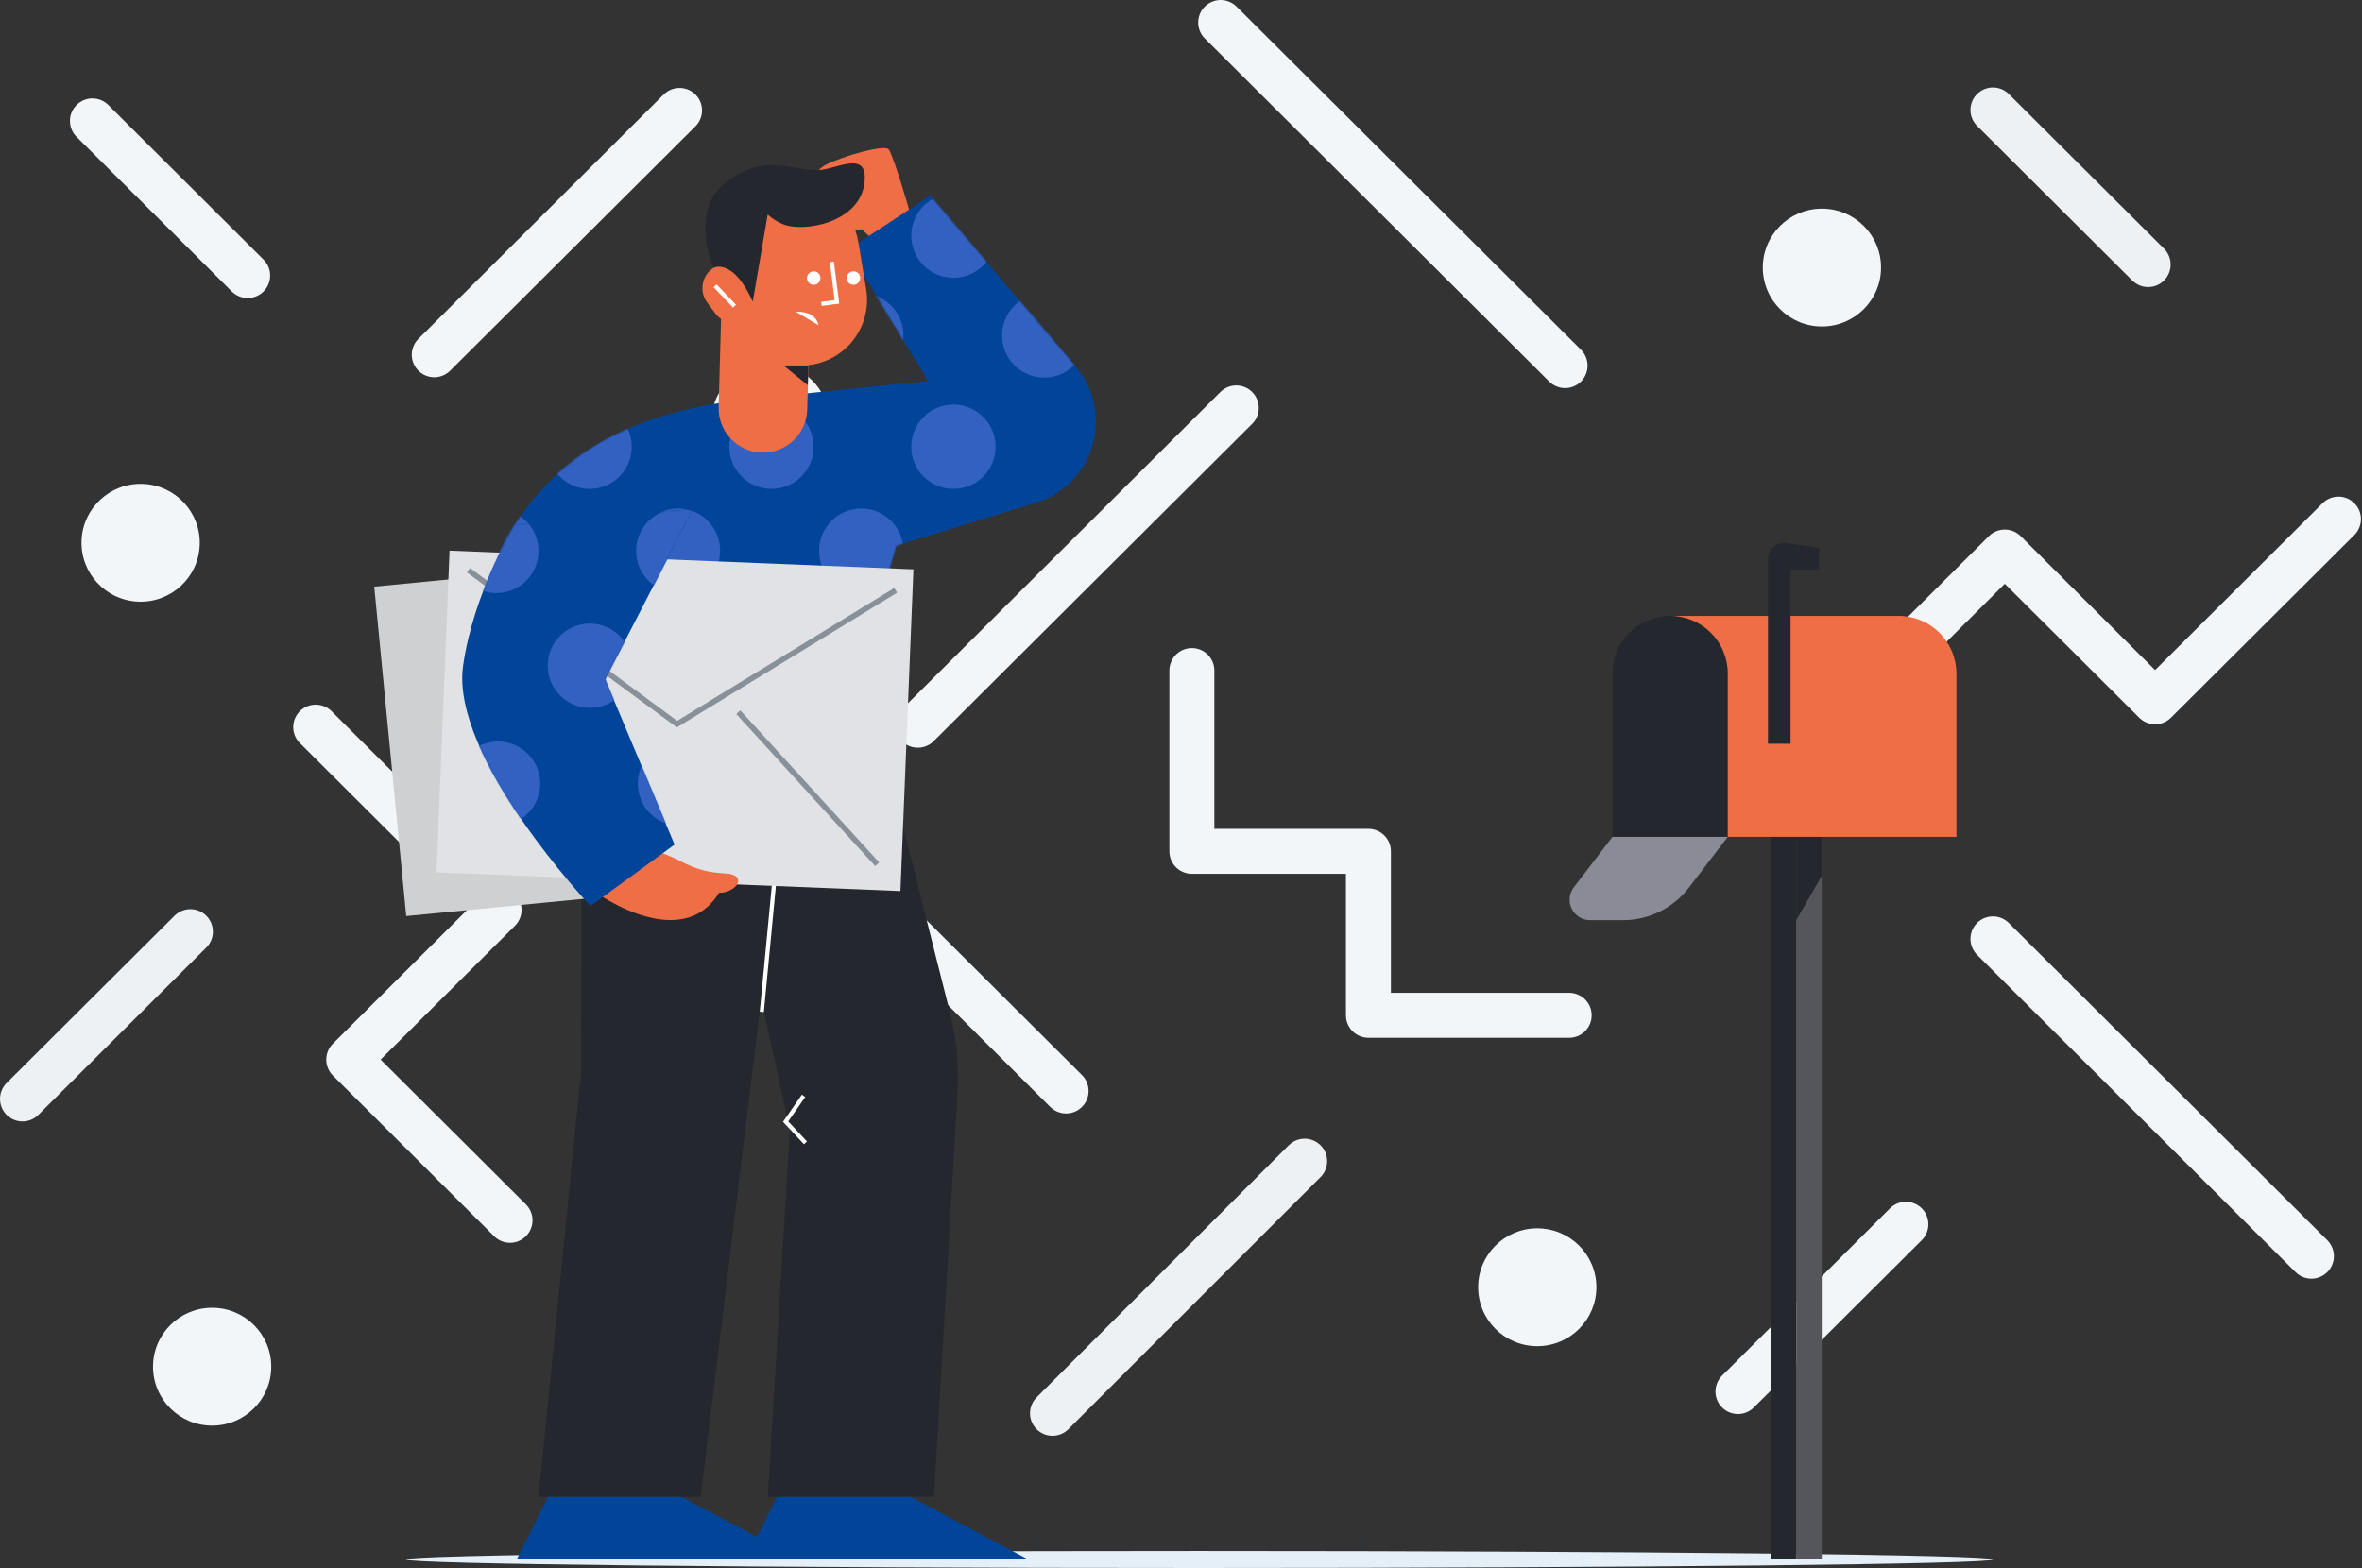 <svg width="1733" height="1151" viewBox="0 0 1733 1151" fill="none" xmlns="http://www.w3.org/2000/svg">
<rect x="0" y="0" width="1733" height="1151" fill="#333333" stroke="none"/>
<path d="M1715.73 380.95L1581.2 515.03L1470.91 405.12L1352.59 523.04" stroke="#F2F6F9" stroke-width="33" stroke-linecap="round" stroke-linejoin="round"/>
<path d="M1462.22 689.01L1695.88 921.87" stroke="#F2F6F9" stroke-width="33" stroke-linecap="round" stroke-linejoin="round"/>
<path d="M1275.14 1021.23L1398.34 898.45" stroke="#F2F6F9" stroke-width="33" stroke-linecap="round" stroke-linejoin="round"/>
<path d="M16.5 806.49L139.7 683.71" stroke="#EDF1F4" stroke-width="33" stroke-linecap="round" stroke-linejoin="round"/>
<path d="M318.63 260.36L498.58 81.02" stroke="#F2F6F9" stroke-width="33" stroke-linecap="round" stroke-linejoin="round"/>
<path d="M1151.3 745.1H1004.01V624.76H874.47V492.1" stroke="#F2F6F9" stroke-width="33" stroke-linecap="round" stroke-linejoin="round"/>
<path d="M231.63 533.63L366.16 667.71L255.88 777.62L374.2 895.54" stroke="#F2F6F9" stroke-width="33" stroke-linecap="round" stroke-linejoin="round"/>
<path d="M673.39 532.23L907.05 299.37" stroke="#F2F6F9" stroke-width="33" stroke-linecap="round" stroke-linejoin="round"/>
<path d="M772.21 1037.18L957.23 852.16" stroke="#EDF1F4" stroke-width="33" stroke-linecap="round" stroke-linejoin="round"/>
<path d="M782.19 800.66L658.99 677.87" stroke="#F2F6F9" stroke-width="33" stroke-linecap="round" stroke-linejoin="round"/>
<path d="M1576.09 194.16L1462.22 80.67" stroke="#EDF1F4" stroke-width="33" stroke-linecap="round" stroke-linejoin="round"/>
<path d="M181.7 202.21L67.82 88.72" stroke="#F2F6F9" stroke-width="33" stroke-linecap="round" stroke-linejoin="round"/>
<path d="M1148.3 268.33L895.61 16.5" stroke="#F2F6F9" stroke-width="33" stroke-linecap="round" stroke-linejoin="round"/>
<path d="M146.524 400.077C147.487 376.215 128.861 356.089 104.922 355.123C80.984 354.158 60.797 372.718 59.834 396.58C58.872 420.441 77.498 440.567 101.437 441.533C125.375 442.499 145.562 423.938 146.524 400.077Z" fill="#F2F6F9"/>
<path d="M1336.74 239.59C1360.7 239.59 1380.12 220.231 1380.12 196.35C1380.12 172.469 1360.7 153.11 1336.74 153.11C1312.78 153.11 1293.36 172.469 1293.36 196.35C1293.36 220.231 1312.78 239.59 1336.74 239.59Z" fill="#F2F6F9"/>
<path d="M155.64 1046.22C179.598 1046.22 199.02 1026.86 199.02 1002.98C199.02 979.099 179.598 959.74 155.64 959.74C131.682 959.74 112.26 979.099 112.26 1002.98C112.26 1026.86 131.682 1046.22 155.64 1046.22Z" fill="#F2F6F9"/>
<path d="M1127.89 987.91C1151.85 987.91 1171.27 968.551 1171.27 944.67C1171.27 920.789 1151.85 901.43 1127.89 901.43C1103.93 901.43 1084.51 920.789 1084.51 944.67C1084.51 968.551 1103.93 987.91 1127.89 987.91Z" fill="#F2F6F9"/>
<path d="M565.24 353.01C589.198 353.01 608.62 333.651 608.62 309.77C608.62 285.889 589.198 266.53 565.24 266.53C541.282 266.53 521.86 285.889 521.86 309.77C521.86 333.651 541.282 353.01 565.24 353.01Z" fill="#F2F6F9"/>
<path d="M880.06 1150.71C1201.58 1150.71 1462.22 1147.92 1462.22 1144.48C1462.22 1141.04 1201.58 1138.25 880.06 1138.25C558.542 1138.25 297.9 1141.04 297.9 1144.48C297.9 1147.92 558.542 1150.71 880.06 1150.71Z" fill="#E4EFF7"/>
<path d="M647.66 182.24L632.06 168.15C632.06 168.15 592.67 179.56 590.06 161.06C590.06 161.06 583.79 162.68 582.24 159.19C580.69 155.7 592.86 141.81 592.86 141.81C592.86 141.81 594.28 126.81 606.37 120.69C618.46 114.57 648.53 105.93 651.91 109.53C655.29 113.13 667.16 154.37 667.16 154.37C667.16 154.37 669.65 172.15 647.66 182.24Z" fill="#EF6E45"/>
<path d="M514.08 1098.52L558.48 733.13L579.48 829.13L563.31 1098.52H685.31L702.48 802.52C703.659 782.226 701.731 761.871 696.76 742.16L632.21 486.16L427.1 484.52L426.32 786.67L395.12 1098.52H514.08Z" fill="#24272D"/>
<path d="M559.08 741.07L572.85 596.81" stroke="white" stroke-width="3" stroke-linecap="square"/>
<path d="M570.13 1098.52L547.08 1144.48H754.42L668.05 1098.52H570.13Z" fill="#004599"/>
<path d="M402.141 1098.52L379.091 1144.48H586.431L500.061 1098.52H402.141Z" fill="#004599"/>
<path d="M588.701 805.44L576.431 823.13L589.931 837.6" stroke="white" stroke-width="3" stroke-linecap="square"/>
<path d="M623.06 396.676L274.571 430.539L298.06 672.27L646.549 638.408L623.06 396.676Z" fill="#CFD0D1"/>
<path d="M458.58 522.67L341.24 618.67" stroke="#889099" stroke-width="4"/>
<path d="M1183.08 494.29V614.12H1267.68V494.29C1267.68 483.095 1263.24 472.357 1255.33 464.428C1247.43 456.5 1236.71 452.027 1225.51 451.99H1225.38L1223.32 452.05C1212.82 452.557 1202.89 456.954 1195.46 464.384C1188.03 471.814 1183.64 481.745 1183.13 492.24C1183.09 492.91 1183.08 493.6 1183.08 494.29Z" fill="#24272D"/>
<path d="M1299.08 1144.47H1317.85V614.12H1299.08V1144.47Z" fill="#24272D"/>
<path d="M1317.85 1144.47H1336.62V614.12H1317.85V1144.47Z" fill="#54565B"/>
<path d="M1183.08 614.13H1267.68L1239.16 651.37C1233.46 658.807 1226.13 664.833 1217.73 668.979C1209.33 673.126 1200.09 675.282 1190.72 675.28H1166.57C1163.78 675.271 1161.05 674.484 1158.68 673.007C1156.31 671.53 1154.41 669.423 1153.17 666.921C1151.94 664.419 1151.42 661.623 1151.69 658.846C1151.96 656.068 1152.99 653.421 1154.68 651.2L1183.08 614.13Z" fill="#8A8B96"/>
<path d="M1336.63 614.13V642.76L1317.85 675.28V614.13H1336.63Z" fill="#24272D"/>
<path d="M376.151 387.8C369.346 399.795 363.288 412.199 358.011 424.94C362.933 412.042 369.004 399.612 376.151 387.8Z" fill="#004599"/>
<path d="M680.941 279.59C680.941 279.59 648.941 282.74 548.431 293.13C429.381 305.43 378.941 362.98 354.011 435.9C346.201 458.78 353.751 483.9 377.931 484.06L632.16 486.16L657.59 400.41L760.03 368.94C802.82 355.79 818.181 303.13 789.171 269.03L682.48 143.67L622.4 183.02L680.941 279.59Z" fill="#004599"/>
<mask id="mask0" mask-type="alpha" maskUnits="userSpaceOnUse" x="351" y="143" width="454" height="344">
<path fill-rule="evenodd" clip-rule="evenodd" d="M680.941 279.59C680.941 279.59 648.941 282.74 548.431 293.13C429.381 305.43 378.941 362.98 354.011 435.9C346.201 458.78 353.751 483.9 377.931 484.06L486.931 484.93L632.16 486.16L657.59 400.41L760.03 368.94C802.82 355.79 818.181 303.13 789.171 269.03L682.48 143.67L622.4 183.02L680.941 279.59Z" fill="white"/>
</mask>
<g mask="url(#mask0)">
<path d="M363.94 435.05C381.028 435.05 394.88 421.198 394.88 404.11C394.88 387.022 381.028 373.17 363.94 373.17C346.852 373.17 333 387.022 333 404.11C333 421.198 346.852 435.05 363.94 435.05Z" fill="#3361C2"/>
<path d="M497.42 435.05C514.508 435.05 528.36 421.198 528.36 404.11C528.36 387.022 514.508 373.17 497.42 373.17C480.333 373.17 466.48 387.022 466.48 404.11C466.48 421.198 480.333 435.05 497.42 435.05Z" fill="#3361C2"/>
<path d="M631.9 435.05C648.988 435.05 662.84 421.198 662.84 404.11C662.84 387.022 648.988 373.17 631.9 373.17C614.812 373.17 600.96 387.022 600.96 404.11C600.96 421.198 614.812 435.05 631.9 435.05Z" fill="#3361C2"/>
<path d="M432.55 358.79C449.638 358.79 463.49 344.938 463.49 327.85C463.49 310.762 449.638 296.91 432.55 296.91C415.463 296.91 401.61 310.762 401.61 327.85C401.61 344.938 415.463 358.79 432.55 358.79Z" fill="#3361C2"/>
<path d="M566.04 358.79C583.127 358.79 596.98 344.938 596.98 327.85C596.98 310.762 583.127 296.91 566.04 296.91C548.952 296.91 535.1 310.762 535.1 327.85C535.1 344.938 548.952 358.79 566.04 358.79Z" fill="#3361C2"/>
<path d="M699.52 358.79C716.608 358.79 730.46 344.938 730.46 327.85C730.46 310.762 716.608 296.91 699.52 296.91C682.432 296.91 668.58 310.762 668.58 327.85C668.58 344.938 682.432 358.79 699.52 358.79Z" fill="#3361C2"/>
<path d="M631.9 277.13C648.988 277.13 662.84 263.278 662.84 246.19C662.84 229.102 648.988 215.25 631.9 215.25C614.812 215.25 600.96 229.102 600.96 246.19C600.96 263.278 614.812 277.13 631.9 277.13Z" fill="#3361C2"/>
<path d="M766.14 277.13C783.228 277.13 797.08 263.278 797.08 246.19C797.08 229.102 783.228 215.25 766.14 215.25C749.053 215.25 735.2 229.102 735.2 246.19C735.2 263.278 749.053 277.13 766.14 277.13Z" fill="#3361C2"/>
<path d="M699.52 203.88C716.608 203.88 730.46 190.028 730.46 172.94C730.46 155.852 716.608 142 699.52 142C682.432 142 668.58 155.852 668.58 172.94C668.58 190.028 682.432 203.88 699.52 203.88Z" fill="#3361C2"/>
<path d="M432.55 519.28C449.638 519.28 463.49 505.428 463.49 488.34C463.49 471.252 449.638 457.4 432.55 457.4C415.463 457.4 401.61 471.252 401.61 488.34C401.61 505.428 415.463 519.28 432.55 519.28Z" fill="#3361C2"/>
</g>
<path d="M377.911 384.96C377.371 385.82 376.831 386.68 376.301 387.54C377.301 385.86 377.811 384.97 377.811 384.97L377.911 384.96Z" fill="#004599"/>
<path d="M559.86 332.14H558.86C554.594 332.023 550.393 331.067 546.496 329.327C542.599 327.586 539.084 325.094 536.15 321.995C533.216 318.895 530.922 315.247 529.399 311.261C527.875 307.274 527.152 303.026 527.27 298.76L530.39 184.48C530.626 175.86 534.277 167.688 540.539 161.76C546.801 155.832 555.161 152.634 563.78 152.87C572.4 153.106 580.573 156.757 586.501 163.018C592.429 169.28 595.626 177.64 595.39 186.26L592.26 300.54C592.029 308.986 588.516 317.01 582.467 322.909C576.419 328.809 568.31 332.12 559.86 332.14Z" fill="#EF6E45"/>
<path d="M580.931 268.08L587.011 268.21C594.082 268.36 601.1 266.95 607.564 264.079C614.028 261.208 619.78 256.947 624.41 251.6C629.04 246.253 632.434 239.951 634.351 233.143C636.268 226.334 636.661 219.187 635.501 212.21L629.771 177.67C627.918 166.507 622.191 156.354 613.596 148.995C605 141.635 594.086 137.541 582.771 137.43C576.451 137.365 570.181 138.546 564.318 140.905C558.455 143.263 553.115 146.754 548.601 151.177C544.087 155.6 540.488 160.868 538.011 166.682C535.533 172.496 534.225 178.741 534.161 185.06L533.861 219.48C533.734 232.144 538.604 244.349 547.415 253.446C556.227 262.544 568.269 267.802 580.931 268.08Z" fill="#EF6E45"/>
<path d="M524.91 230.102C530.769 237.927 541.86 239.523 549.683 233.666C557.507 227.809 559.099 216.718 553.241 208.892L547.23 200.863C541.372 193.038 530.28 191.442 522.457 197.298C514.634 203.155 513.041 214.247 518.899 222.072L524.91 230.102Z" fill="#EF6E45"/>
<path d="M525.69 210.86L537.86 223.59" stroke="white" stroke-width="3" stroke-linecap="square"/>
<path d="M610.52 193.66L614.06 221.53L604.15 222.84" stroke="white" stroke-width="3" stroke-linecap="square"/>
<path d="M552.29 221.45L561.13 169.75L563.22 157.48C566.514 160.408 570.267 162.773 574.33 164.48C589.08 170.76 631.22 163.87 634.33 133.6C636.91 108.91 612.43 125.2 599.1 124.89C578.17 124.39 562.66 113.51 535.71 131.43C503.44 152.89 523.63 196.43 523.63 196.43C523.63 196.43 538.09 189.29 552.29 221.45Z" fill="#24272D"/>
<path d="M592.981 268.22L574.851 268.23L592.731 282.74L592.981 268.22Z" fill="#24272D"/>
<path d="M597.011 209.03C599.744 209.03 601.961 206.814 601.961 204.08C601.961 201.346 599.744 199.13 597.011 199.13C594.277 199.13 592.061 201.346 592.061 204.08C592.061 206.814 594.277 209.03 597.011 209.03Z" fill="white"/>
<path d="M626.19 209.03C628.924 209.03 631.14 206.814 631.14 204.08C631.14 201.346 628.924 199.13 626.19 199.13C623.456 199.13 621.24 201.346 621.24 204.08C621.24 206.814 623.456 209.03 626.19 209.03Z" fill="white"/>
<path d="M583.79 228.73C584.23 228.73 598.33 227.73 600.55 238.67L583.79 228.73Z" fill="white"/>
<path d="M1225.51 451.99C1236.71 452.027 1247.43 456.5 1255.33 464.428C1263.24 472.357 1267.68 483.095 1267.68 494.29V614.12H1435.43V494.42C1435.43 483.166 1430.96 472.374 1423 464.417C1415.04 456.46 1404.24 451.99 1392.99 451.99H1225.51Z" fill="#EF6E45"/>
<path d="M1297.17 410.37V545.81H1313.73V418.14H1334.73V402.07L1310.98 398.5C1309.27 398.239 1307.53 398.351 1305.86 398.828C1304.2 399.305 1302.66 400.135 1301.35 401.262C1300.04 402.39 1298.98 403.787 1298.26 405.359C1297.54 406.931 1297.17 408.641 1297.17 410.37Z" fill="#24272D"/>
<path d="M440.181 656.84C440.181 656.84 523.181 715.03 537.881 624.31C550.881 543.75 455.571 645.31 455.571 645.31" fill="#EF6E45"/>
<path d="M670.179 417.814L329.826 404.084L320.302 640.182L660.655 653.912L670.179 417.814Z" fill="#E1E2E5"/>
<path d="M343.7 418.47L496.73 531.43L657.14 433.24" stroke="#889099" stroke-width="4"/>
<path d="M541.681 522.67L643.601 634.23" stroke="#889099" stroke-width="4"/>
<path d="M473.861 621.95C480.225 623.883 486.48 626.157 492.601 628.76C502.161 632.89 510.871 639.93 531.471 640.9C551.221 641.82 538.521 657.58 524.541 654.9C515.151 653.1 496.701 647.59 493.271 655.68L437.381 641.43" fill="#EF6E45"/>
<path d="M339.74 488.81C330.4 555.81 433.28 664.89 433.28 664.89L494.91 619.81L444.04 498.52L508.55 373.38L377.86 384.97C377.86 384.97 347.27 434.79 339.74 488.81Z" fill="#004599"/>
<mask id="mask1" mask-type="alpha" maskUnits="userSpaceOnUse" x="339" y="373" width="170" height="292">
<path fill-rule="evenodd" clip-rule="evenodd" d="M339.74 488.81C330.4 555.81 433.28 664.89 433.28 664.89L494.91 619.81L444.04 498.52L508.55 373.38L377.86 384.97C377.86 384.97 347.27 434.79 339.74 488.81Z" fill="white"/>
</mask>
<g mask="url(#mask1)">
<path d="M364.18 435.26C381.268 435.26 395.12 421.408 395.12 404.32C395.12 387.232 381.268 373.38 364.18 373.38C347.093 373.38 333.24 387.232 333.24 404.32C333.24 421.408 347.093 435.26 364.18 435.26Z" fill="#3361C2"/>
<path d="M497.661 435.26C514.748 435.26 528.601 421.408 528.601 404.32C528.601 387.232 514.748 373.38 497.661 373.38C480.573 373.38 466.721 387.232 466.721 404.32C466.721 421.408 480.573 435.26 497.661 435.26Z" fill="#3361C2"/>
<path d="M365.411 606.03C382.498 606.03 396.351 592.178 396.351 575.09C396.351 558.002 382.498 544.15 365.411 544.15C348.323 544.15 334.471 558.002 334.471 575.09C334.471 592.178 348.323 606.03 365.411 606.03Z" fill="#3361C2"/>
<path d="M498.89 606.03C515.978 606.03 529.83 592.178 529.83 575.09C529.83 558.002 515.978 544.15 498.89 544.15C481.803 544.15 467.95 558.002 467.95 575.09C467.95 592.178 481.803 606.03 498.89 606.03Z" fill="#3361C2"/>
<path d="M432.791 519.49C449.878 519.49 463.731 505.638 463.731 488.55C463.731 471.462 449.878 457.61 432.791 457.61C415.703 457.61 401.851 471.462 401.851 488.55C401.851 505.638 415.703 519.49 432.791 519.49Z" fill="#3361C2"/>
</g>
</svg>
